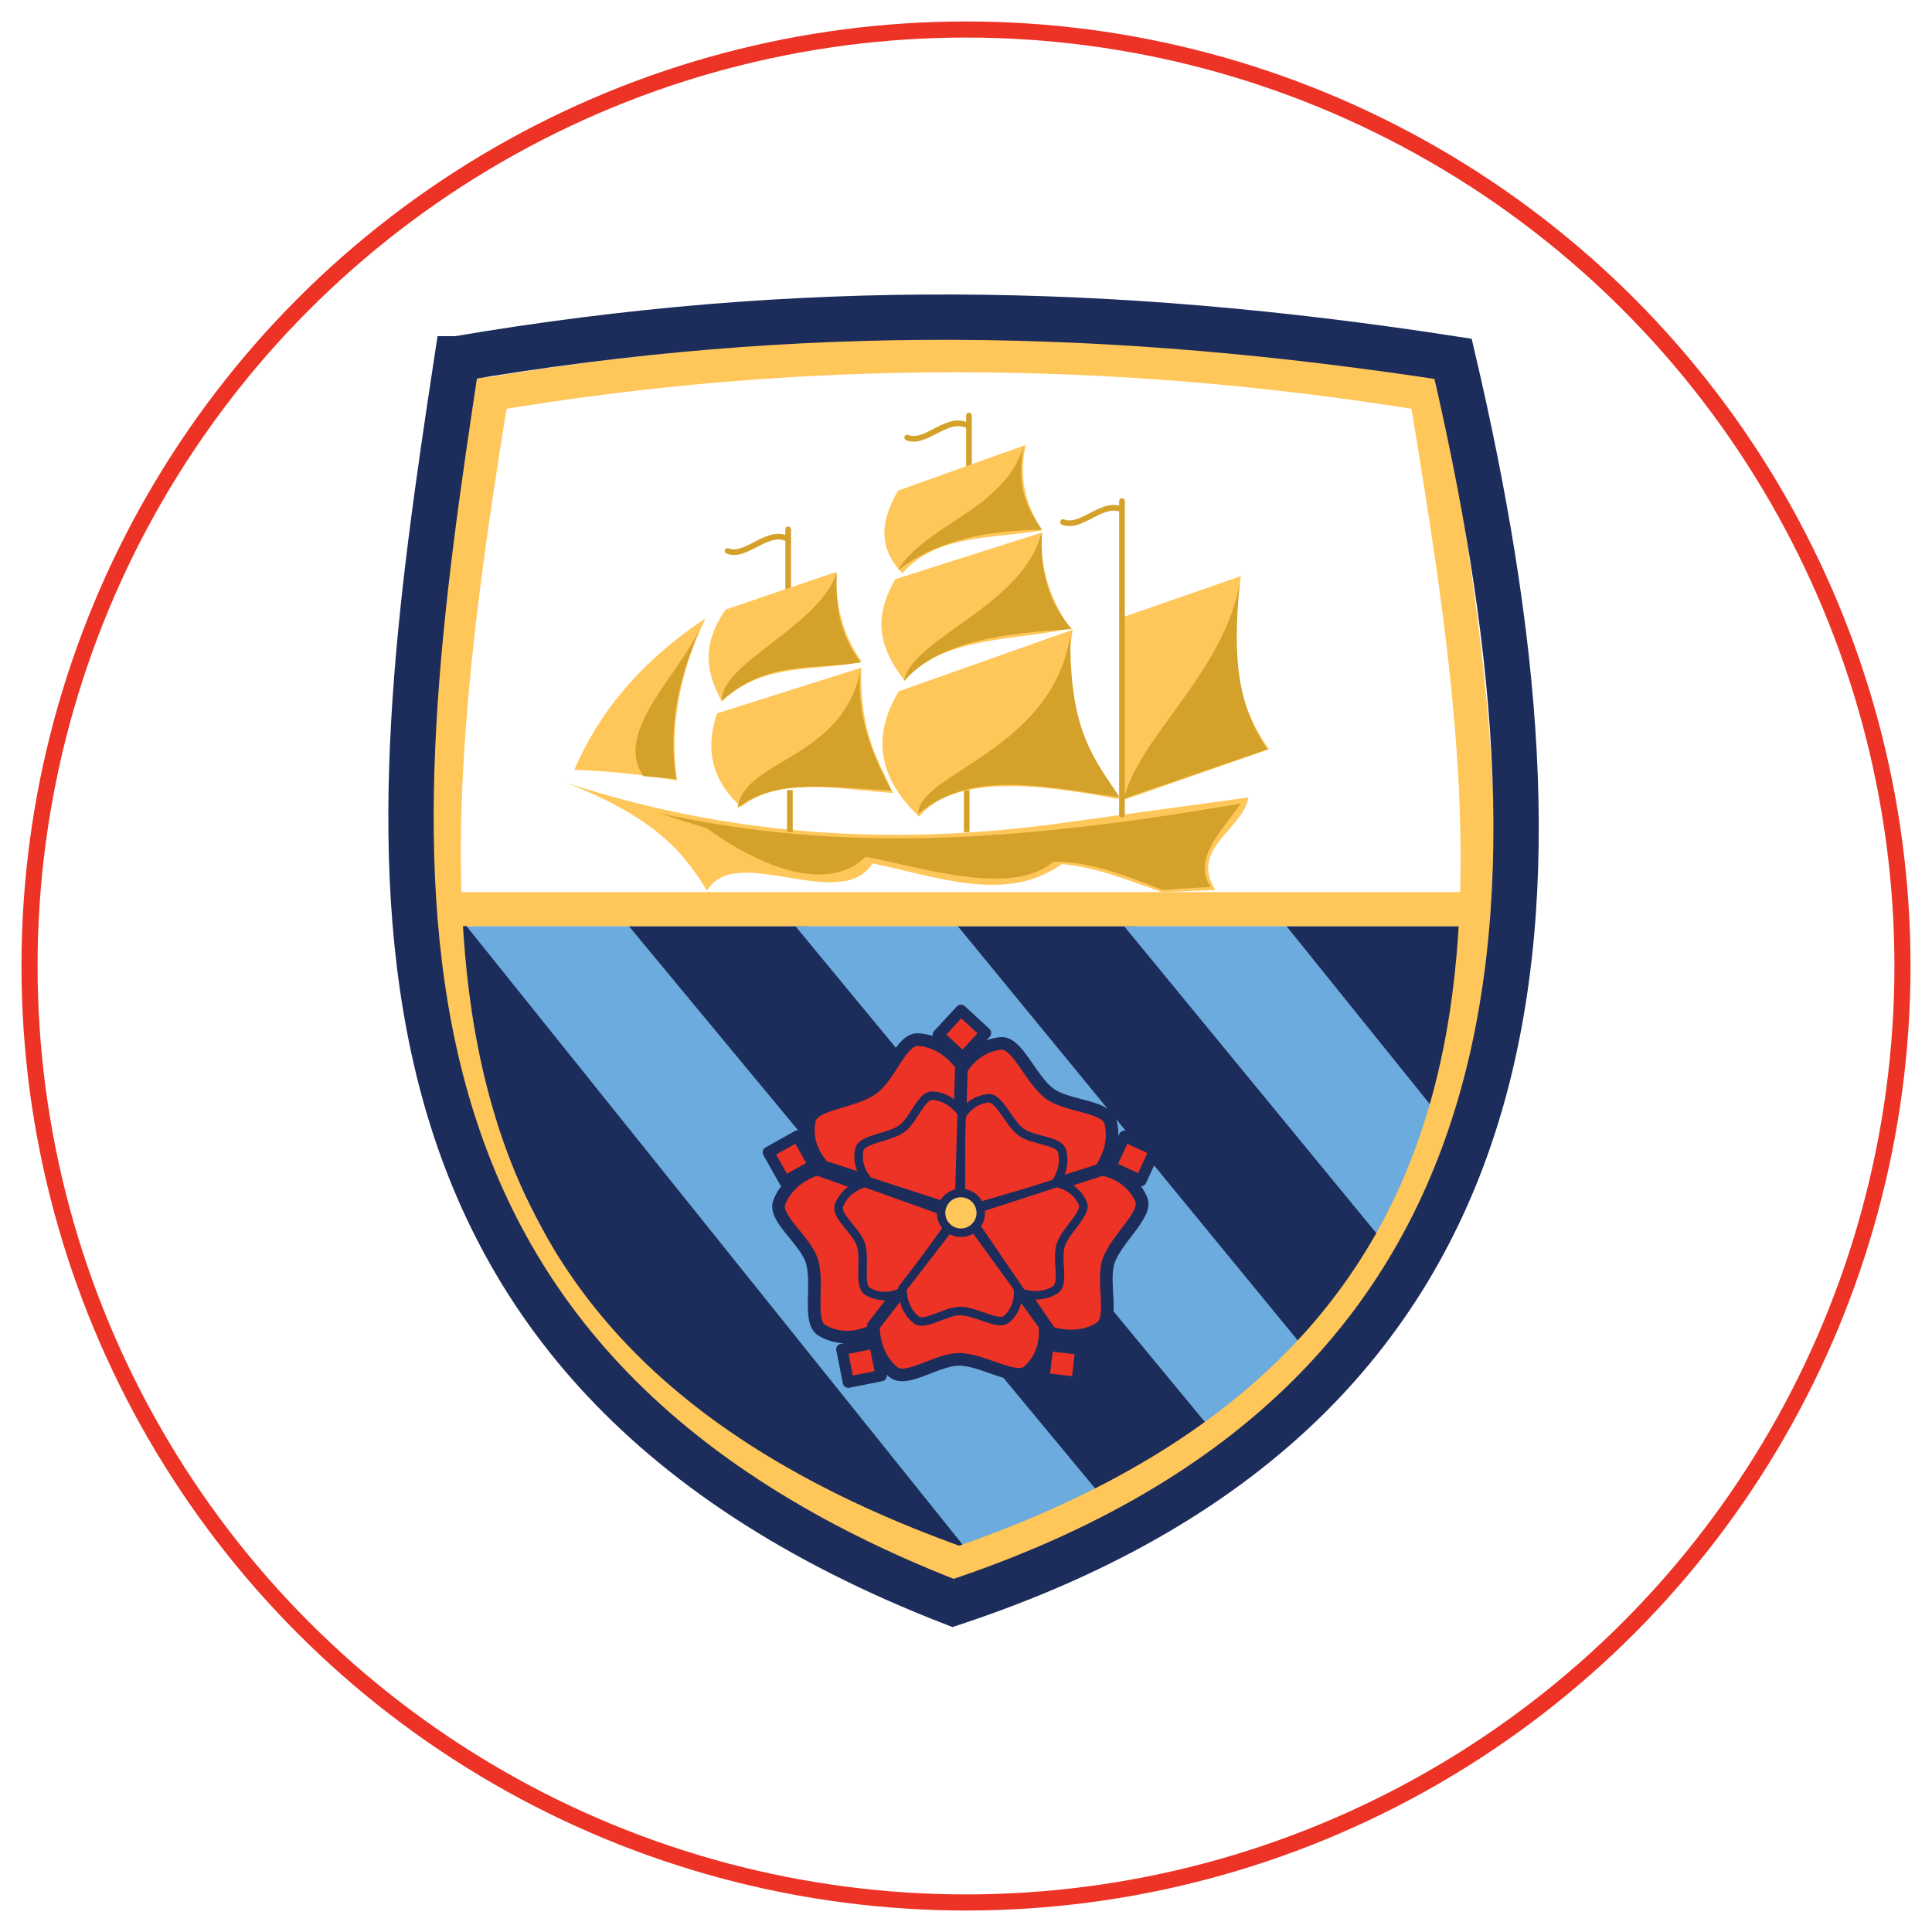 <?xml version="1.0" encoding="UTF-8" standalone="no"?>
<!-- Created with Inkscape (http://www.inkscape.org/) -->

<svg
   xmlns:dc="http://purl.org/dc/elements/1.1/"
   xmlns:cc="http://creativecommons.org/ns#"
   xmlns:rdf="http://www.w3.org/1999/02/22-rdf-syntax-ns#"
   xmlns:svg="http://www.w3.org/2000/svg"
   xmlns="http://www.w3.org/2000/svg"
   xmlns:sodipodi="http://sodipodi.sourceforge.net/DTD/sodipodi-0.dtd"
   xmlns:inkscape="http://www.inkscape.org/namespaces/inkscape"
   id="svg2"
   viewBox="0 0 90 90.001"
   height="25.4mm"
   width="25.4mm"
   version="1.1"
   inkscape:version="0.91 r13725"
   sodipodi:docname="man_city.svg">
  <sodipodi:namedview
     pagecolor="#ffffff"
     bordercolor="#666666"
     borderopacity="1"
     objecttolerance="10"
     gridtolerance="10"
     guidetolerance="10"
     inkscape:pageopacity="0"
     inkscape:pageshadow="2"
     inkscape:window-width="1366"
     inkscape:window-height="747"
     id="namedview781"
     showgrid="false"
     inkscape:zoom="4.3369213"
     inkscape:cx="22.375837"
     inkscape:cy="35.545127"
     inkscape:window-x="0"
     inkscape:window-y="21"
     inkscape:window-maximized="1"
     inkscape:current-layer="svg2"
     fit-margin-top="0"
     fit-margin-left="0"
     fit-margin-right="0"
     fit-margin-bottom="0" />
  <defs
     id="defs4">/&gt;
<clipPath
   id="clipPath3595-2"
   clipPathUnits="userSpaceOnUse">
  <path
     id="path3597-7"
     d="m -307.2,283.5 155.55,2.079 c 0,0 33.688,19.132 4.575,29.945 -29.113,10.813 -36.184,13.725 -36.184,13.725 l 1.664,12.893 43.254,-19.963 44.086,63.633 -18.716,74.863 -34.52,34.52 c 0,0 -21.211,15.388 -21.211,7.902 l 0,-7.486 -51.572,0.416 -74.447,-4.991 -17.468,-71.951 z"
     inkscape:connector-curvature="0"
     style="fill:#333333;fill-rule:evenodd" />
</clipPath>
</defs>
  <g
     id="layer2"
     transform="matrix(0.264,0,0,0.264,-132.191,-329.256)">
    <g
       id="g4957"
       transform="translate(-380,0)">
      <g
         id="g715"
         style="fill-rule:evenodd">
        <path
           id="path4899"
           d="m 961.86,1409 89.795,111.58 C 999.542,1517.685 959.761,1452.289 961.86,1409 Z"
           inkscape:connector-curvature="0"
           style="fill:#1c2c5b" />
        <path
           id="path4901"
           d="m 963.04,1410.6 28.634,0 83.131,99.842 -22.964,10.878 z"
           inkscape:connector-curvature="0"
           style="fill:#6cabdd" />
        <path
           id="path4903"
           d="m 991.67,1410.6 31.395,0 71.262,87.687 -19.369,12.727 z"
           inkscape:connector-curvature="0"
           style="fill:#1c2c5b" />
        <path
           id="path4905"
           d="m 1049.7,1410.6 -28.633,0 73.585,89.096 16.226,-14.75 z"
           inkscape:connector-curvature="0"
           style="fill:#6cabdd" />
        <path
           id="path4907"
           d="m 1049.7,1410.6 61.34,74.714 13.517,-19.695 -43.463,-55.019 z"
           inkscape:connector-curvature="0"
           style="fill:#1c2c5b" />
        <path
           id="path4909"
           d="m 1107.7,1410.6 -28.633,0 45.352,55.202 9.6,-22.588 z"
           inkscape:connector-curvature="0"
           style="fill:#6cabdd" />
        <path
           id="path4911"
           d="m 1107.7,1410.6 26.434,32.805 6.58,-32.805 -1.619,0 z"
           inkscape:connector-curvature="0"
           style="fill:#1c2c5b" />
      </g>
      <g
         id="g4870"
         transform="translate(0,5.1921e-6)">
        <g
           id="g725"
           style="fill:none">
          <path
             id="path4004"
             d="m 967.49,1316.7 c 54.271,-9.104 109.24,-9.104 164.91,0 13.846,84.066 26.812,168.85 -82.457,206.41 -101.69,-36.351 -98.407,-108.69 -82.457,-206.41 z"
             inkscape:connector-curvature="0"
             style="stroke:#ffc659;stroke-width:6" />
          <path
             id="path4832"
             d="m 961.37,1310.5 c 60.399,-10.27 115.37,-9.334 175.76,0 22.121,94.612 19.81,183.73 -88.235,219.54 -112.47,-43.677 -100.54,-134.13 -87.53,-219.54 z"
             inkscape:connector-curvature="0"
             style="stroke:#1c2c5b;stroke-width:8" />
          <path
             id="path4834"
             d="m 960.35,1407.6 180.74,0"
             inkscape:connector-curvature="0"
             style="stroke:#ffc659;stroke-width:6" />
        </g>
        <g
           id="g730"
           style="fill-rule:evenodd">
          <path
             id="path4836"
             d="m 980.62,1385.3 c 28.531,9.352 57.25,11.138 86.11,7.3 l 34.271,-4.701 c -0.785,5.495 -10.519,9.028 -5.815,16.331 l -9.403,0.371 c -5.897,-2.056 -11.795,-4.462 -17.692,-4.949 -9.731,6.978 -21.796,2.287 -33.405,-0.124 -5.537,8.881 -24.238,-3.804 -29.198,4.825 -3.959,-6.351 -8.608,-12.702 -24.868,-19.053 z"
             inkscape:connector-curvature="0"
             style="fill:#ffc659" />
          <path
             id="path4838"
             d="m 997.08,1390.7 8.289,2.598 c 11.887,8.546 22.461,10.702 28.085,5.073 9.671,1.764 25.789,7.184 33.158,0.866 6.392,-0.085 12.785,2.464 19.177,4.949 l 8.537,-0.495 c -3.27,-5.106 2.098,-9.925 5.32,-14.723 -46.78,8.126 -74.712,7.663 -102.57,1.732 z"
             inkscape:connector-curvature="0"
             style="fill:#d4a12a" />
          <path
             id="path4842"
             d="m 1079.1,1356 20.58,-7.158 c -1.407,10.552 -1.998,21.006 4.985,30.551 l -25.694,8.948 z"
             inkscape:connector-curvature="0"
             style="fill:#ffc659" />
        </g>
        <path
           id="path4840"
           d="m 1078.7,1335.6 0,55.35"
           inkscape:connector-curvature="0"
           style="fill:none;stroke:#d4a12a;stroke-linecap:round" />
        <path
           id="path4844"
           d="m 1099.5,1350 c -2.94,16.091 -17.67,26.975 -20.453,38.093 l 25.31,-8.692 c -5.426,-8.08 -6.122,-16.378 -4.857,-29.401 z"
           inkscape:connector-curvature="0"
           style="fill:#d4a12a;fill-rule:evenodd" />
        <path
           id="path4846"
           d="m 1068.3,1339.3 c 3.15,1.271 6.764,-3.588 10.226,-2.301"
           inkscape:connector-curvature="0"
           style="fill:none;stroke:#d4a12a;stroke-linecap:round" />
        <path
           id="path4848"
           d="m 1051.3,1386.6 0,7.414"
           inkscape:connector-curvature="0"
           style="fill:none;stroke:#d4a12a;stroke-width:1px" />
        <g
           id="g739"
           style="fill-rule:evenodd">
          <path
             id="path4852"
             d="m 1070,1358.3 -30.679,10.866 c -4.888,8.066 -3.462,15.411 3.579,22.114 5.935,-7.049 19.535,-6.168 35.281,-3.068 -4.884,-8.108 -10.535,-15.554 -8.181,-29.912 z"
             inkscape:connector-curvature="0"
             style="fill:#ffc659" />
          <path
             id="path4850"
             d="m 1069.6,1359.1 c -2.971,20.506 -26.922,24.519 -26.844,31.702 9.478,-8.083 22.798,-4.64 35.536,-2.94 -4.322,-6.632 -8.937,-11.366 -8.692,-28.762 z"
             inkscape:connector-curvature="0"
             style="fill:#d4a12a" />
          <path
             id="path4017"
             d="m 1064.4,1341.2 -25.694,8.181 c -2.842,5.051 -4.262,10.485 1.662,17.896 6.61,-7.789 18.944,-6.993 29.273,-9.204 -3.213,-4.351 -5.448,-10.15 -5.241,-16.873 z"
             inkscape:connector-curvature="0"
             style="fill:#ffc659" />
          <path
             id="path4015"
             d="m 1064.6,1340.8 c -3.048,13.293 -22.791,18.758 -24.415,26.588 6.282,-7.095 17.665,-8.49 29.656,-9.204 -3.592,-4.104 -5.732,-9.539 -5.241,-17.385 z"
             inkscape:connector-curvature="0"
             style="fill:#d4a12a" />
        </g>
        <path
           id="path4023"
           d="m 1051.7,1320.5 0,8.82"
           inkscape:connector-curvature="0"
           style="fill:none;stroke:#d4a12a;stroke-linecap:round" />
        <path
           id="path4019"
           d="m 1061.7,1325.7 c -1.454,6.984 0.589,11.108 2.812,15.084 -8.729,1.478 -18.651,0.704 -24.543,7.542 -4.435,-4.478 -3.809,-9.415 -0.767,-14.572 z"
           inkscape:connector-curvature="0"
           style="fill:#ffc659;fill-rule:evenodd" />
        <path
           id="path4021"
           d="m 1061.4,1325.7 c -3.318,11.461 -17.339,13.934 -22.242,22.114 7.289,-5.561 16.117,-7.018 25.438,-7.158 -2.45,-3.601 -4.752,-7.349 -3.196,-14.956 z"
           inkscape:connector-curvature="0"
           style="fill:#d4a12a;fill-rule:evenodd" />
        <path
           id="path4825"
           d="m 1040.8,1324.4 c 3.15,1.271 6.764,-3.588 10.226,-2.301"
           inkscape:connector-curvature="0"
           style="fill:none;stroke:#d4a12a;stroke-linecap:round" />
        <path
           id="path4827"
           d="m 1005.2,1356.3 c -4.754,10.06 -6.367,19.596 -4.985,28.634 -5.273,-0.95 -11.177,-1.648 -18.152,-1.917 4.219,-9.858 11.425,-18.902 23.137,-26.716 z"
           inkscape:connector-curvature="0"
           style="fill:#ffc659;fill-rule:evenodd" />
        <path
           id="path4829"
           d="m 1005,1356.4 c -5.693,12.44 -6.057,20.883 -4.985,28.25 l -5.752,-0.511 c -5.621,-8.114 7.284,-18.578 10.738,-27.739 z"
           inkscape:connector-curvature="0"
           style="fill:#d4a12a;fill-rule:evenodd" />
        <path
           id="path4866"
           d="m 1019.8,1340.6 0,10.482"
           inkscape:connector-curvature="0"
           style="fill:none;stroke:#d4a12a;stroke-linecap:round" />
        <g
           id="g752"
           style="fill-rule:evenodd">
          <path
             id="path4849"
             d="m 1028.3,1348.1 c -0.181,6.77 1.593,11.802 4.474,15.851 -8.354,1.788 -17.535,0.066 -24.671,7.031 -2.398,-4.541 -4.017,-9.342 0.639,-16.234 z"
             inkscape:connector-curvature="0"
             style="fill:#ffc659" />
          <path
             id="path4857"
             d="m 1028.4,1348.2 c -0.346,5.721 0.49,11.148 4.218,15.851 -8.181,1.394 -16.362,-0.491 -24.543,6.775 -0.182,-6.652 17.284,-13.191 20.325,-22.626 z"
             inkscape:connector-curvature="0"
             style="fill:#d4a12a" />
          <path
             id="path4860"
             d="m 1032.7,1365 c -0.282,11.685 2.986,16.271 5.624,22.114 -9.558,-0.639 -19.857,-3.037 -26.844,2.429 -5.448,-4.946 -6.26,-10.523 -4.218,-16.49 z"
             inkscape:connector-curvature="0"
             style="fill:#ffc659" />
          <path
             id="path4862"
             d="m 1032.5,1365.7 c -0.602,7.799 2.043,14.516 5.497,20.964 -9.841,-0.431 -20.489,-2.315 -27.1,3.068 1.151,-8.622 18.272,-8.424 21.603,-24.032 z"
             inkscape:connector-curvature="0"
             style="fill:#d4a12a" />
        </g>
        <path
           id="path4864"
           d="m 1020.1,1386.6 0,7.414"
           inkscape:connector-curvature="0"
           style="fill:none;stroke:#d4a12a;stroke-width:1px" />
        <path
           id="path4868"
           d="m 1009.1,1344.4 c 3.15,1.271 6.764,-3.588 10.226,-2.301"
           inkscape:connector-curvature="0"
           style="fill:none;stroke:#d4a12a;stroke-linecap:round" />
      </g>
    </g>
    <g
       id="g5046"
       style="stroke:#1c2c5b">
      <g
         id="g761"
         style="fill:#ec3325;stroke-width:2;stroke-linecap:round;stroke-linejoin:round">
        <path
           id="path5044"
           transform="matrix(0.309,0.951,-0.951,0.309,1853,372.24)"
           d="m 670.62,1433.8 -4.338,-4.004 4.004,-4.338 4.338,4.004 z"
           inkscape:connector-curvature="0" />
        <path
           id="path5042"
           d="m 670.62,1433.8 -4.338,-4.004 4.004,-4.338 4.338,4.004 z"
           transform="matrix(-0.809,0.588,-0.588,-0.809,2071.2,2250.2)"
           inkscape:connector-curvature="0" />
        <path
           id="path5040"
           transform="matrix(-0.809,-0.588,0.588,-0.809,354.52,3038.4)"
           d="m 670.62,1433.8 -4.338,-4.004 4.004,-4.338 4.338,4.004 z"
           inkscape:connector-curvature="0" />
        <path
           id="path5038"
           d="m 670.62,1433.8 -4.338,-4.004 4.004,-4.338 4.338,4.004 z"
           transform="matrix(0.309,-0.951,0.951,0.309,-926.42,1647.5)"
           inkscape:connector-curvature="0" />
        <path
           id="path5034"
           d="m 670.62,1433.8 -4.338,-4.004 4.004,-4.338 4.338,4.004 z"
           inkscape:connector-curvature="0" />
      </g>
      <g
         id="g5017"
         transform="matrix(1.485,0,0,1.485,-325.2,-708.55)"
         style="fill:#ec3325;fill-rule:evenodd;stroke-width:1.5">
        <path
           id="path5020"
           d="m 670.28,1461 0,-16.685 c 0,-0.024 1.406,-3.005 4.839,-3.337 1.95,-0.189 3.563,4.39 5.84,6.007 2.151,1.527 6.673,1.404 7.175,3.337 0.838,3.229 -1.335,5.84 -1.335,5.84 z"
           inkscape:connector-curvature="0" />
        <path
           id="path5026"
           d="m 669.92,1460.8 -15.868,-5.156 c -0.023,-0.01 -2.423,-2.265 -1.679,-5.633 0.423,-1.913 5.276,-2.032 7.517,-3.698 2.117,-1.573 3.398,-5.913 5.391,-5.792 3.33,0.201 5.141,3.074 5.141,3.074 z"
           inkscape:connector-curvature="0" />
        <path
           id="path5028"
           d="m 669.5,1461.7 -9.807,13.498 c -0.017,0.019 -2.903,1.605 -5.876,-0.144 -1.689,-0.994 -0.302,-5.646 -1.194,-8.292 -0.842,-2.499 -4.573,-5.058 -3.843,-6.917 1.22,-3.105 4.512,-3.94 4.512,-3.94 z"
           inkscape:connector-curvature="0" />
        <path
           id="path5030"
           d="m 670.5,1460.9 9.807,13.498 c 0.013,0.022 0.629,3.257 -1.953,5.544 -1.467,1.299 -5.463,-1.457 -8.255,-1.427 -2.637,0.029 -6.224,2.786 -7.766,1.517 -2.576,-2.12 -2.353,-5.509 -2.353,-5.509 z"
           inkscape:connector-curvature="0" />
        <path
           id="path5032"
           d="m 671.25,1461.1 15.868,-5.156 c 0.025,-0.01 3.292,0.408 4.669,3.571 0.782,1.796 -3.074,4.745 -3.908,7.41 -0.787,2.517 0.727,6.78 -0.957,7.855 -2.812,1.795 -5.966,0.535 -5.966,0.535 z"
           inkscape:connector-curvature="0" />
      </g>
      <g
         id="g5010"
         style="fill:#ec3325;fill-rule:evenodd;stroke-width:1.5">
        <path
           id="path4998"
           d="m 670.28,1461 0,-16.685 c 0,-0.024 1.406,-3.005 4.839,-3.337 1.95,-0.189 3.563,4.39 5.84,6.007 2.151,1.527 6.673,1.404 7.175,3.337 0.838,3.229 -1.335,5.84 -1.335,5.84 z"
           inkscape:connector-curvature="0" />
        <path
           id="path5000"
           d="m 669.92,1460.8 -15.868,-5.156 c -0.023,-0.01 -2.423,-2.265 -1.679,-5.633 0.423,-1.913 5.276,-2.032 7.517,-3.698 2.117,-1.573 3.398,-5.913 5.391,-5.792 3.33,0.201 5.141,3.074 5.141,3.074 z"
           inkscape:connector-curvature="0" />
        <path
           id="path5003"
           d="m 669.5,1461.7 -9.807,13.498 c -0.017,0.019 -2.903,1.605 -5.876,-0.144 -1.689,-0.994 -0.302,-5.646 -1.194,-8.292 -0.842,-2.499 -4.573,-5.058 -3.843,-6.917 1.22,-3.105 4.512,-3.94 4.512,-3.94 z"
           inkscape:connector-curvature="0" />
        <path
           id="path5006"
           d="m 670.5,1460.9 9.807,13.498 c 0.013,0.022 0.629,3.257 -1.953,5.544 -1.467,1.299 -5.463,-1.457 -8.255,-1.427 -2.637,0.029 -6.224,2.786 -7.766,1.517 -2.576,-2.12 -2.353,-5.509 -2.353,-5.509 z"
           inkscape:connector-curvature="0" />
        <path
           id="path5008"
           d="m 671.25,1461.1 15.868,-5.156 c 0.025,-0.01 3.292,0.408 4.669,3.571 0.782,1.796 -3.074,4.745 -3.908,7.41 -0.787,2.517 0.727,6.78 -0.957,7.855 -2.812,1.795 -5.966,0.535 -5.966,0.535 z"
           inkscape:connector-curvature="0" />
      </g>
      <circle
         id="path4994"
         cy="1461.2"
         cx="670.28"
         r="3.504"
         style="fill:#ffc659;stroke-width:1.5;stroke-linecap:round;stroke-linejoin:round" />
    </g>
  </g>
  <circle
     style="opacity:1;fill:none;fill-opacity:1;stroke:#ec3325;stroke-width:0.75;stroke-linecap:round;stroke-linejoin:round;stroke-miterlimit:4;stroke-dasharray:none;stroke-opacity:1"
     id="path4111"
     cx="45"
     cy="45"
     r="43.625" />
</svg>
